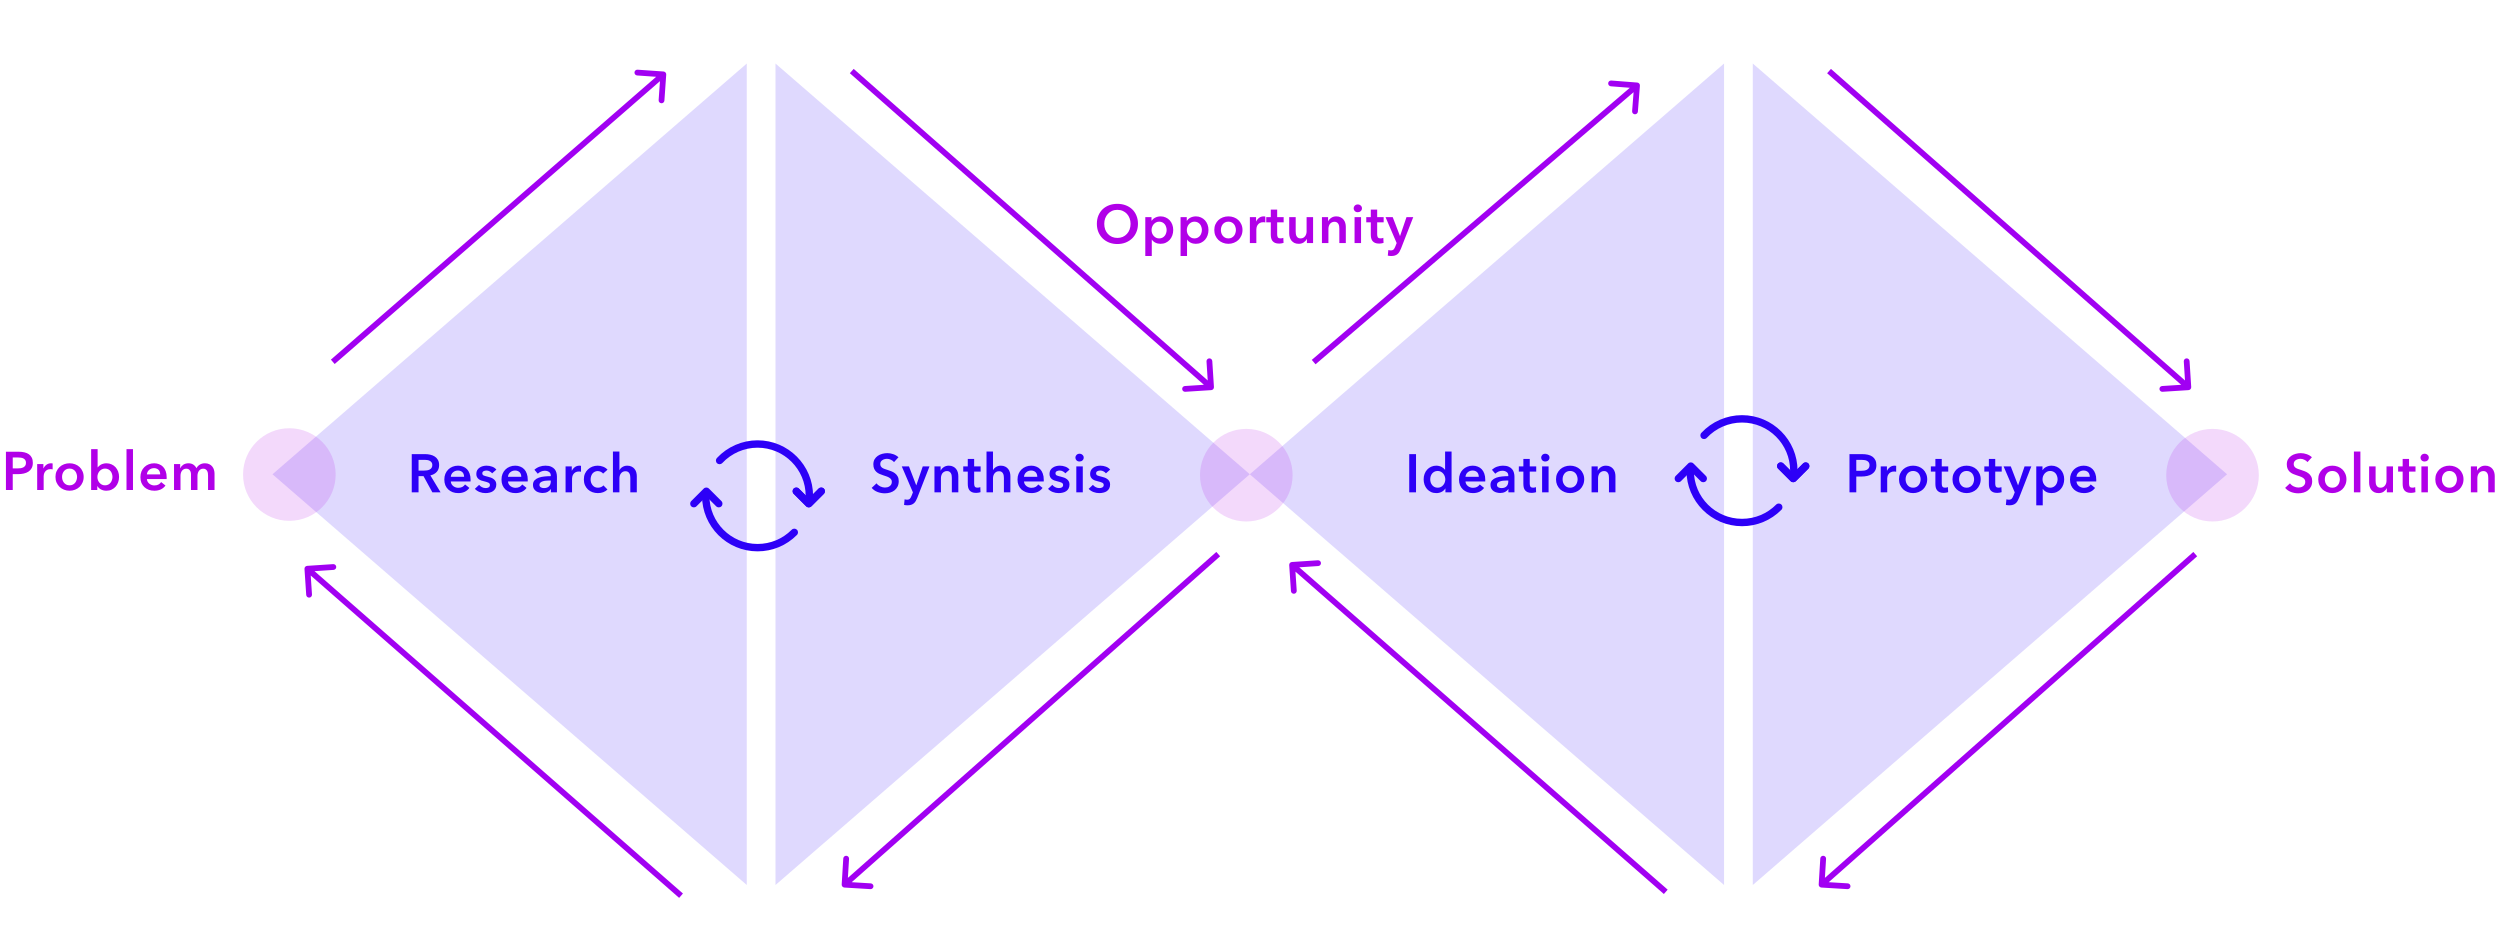 <svg width="648" height="246" viewBox="0 0 648 246" fill="none" xmlns="http://www.w3.org/2000/svg">
<path d="M70.632 122.93L193.562 16.47L193.562 229.391L70.632 122.93Z" fill="#2D00F7" fill-opacity="0.15"/>
<path d="M323.942 122.93L201.012 229.391L201.012 16.47L323.942 122.93Z" fill="#2D00F7" fill-opacity="0.15"/>
<path d="M323.942 122.93L446.872 16.47L446.872 229.391L323.942 122.93Z" fill="#2D00F7" fill-opacity="0.15"/>
<path d="M577.253 122.93L454.323 229.391V16.47L577.253 122.93Z" fill="#2D00F7" fill-opacity="0.15"/>
<circle cx="323.042" cy="123.167" r="12" fill="#B100E8" fill-opacity="0.15"/>
<circle cx="75" cy="123" r="12" fill="#B100E8" fill-opacity="0.15"/>
<circle cx="573.489" cy="123.167" r="12" fill="#B100E8" fill-opacity="0.15"/>
<path d="M172.684 19.334C172.713 18.921 172.402 18.563 171.988 18.534L165.255 18.064C164.841 18.035 164.483 18.347 164.454 18.76C164.425 19.173 164.737 19.532 165.15 19.561L171.136 19.978L170.718 25.963C170.689 26.377 171.001 26.735 171.414 26.764C171.827 26.793 172.186 26.481 172.214 26.068L172.684 19.334ZM86.75 94.351L172.428 19.848L171.444 18.716L85.765 93.219L86.75 94.351Z" fill="#A100F2"/>
<path d="M313.952 101.122C314.365 101.095 314.679 100.739 314.653 100.325L314.223 93.589C314.196 93.176 313.84 92.862 313.426 92.888C313.013 92.915 312.699 93.271 312.726 93.684L313.108 99.672L307.12 100.055C306.707 100.081 306.393 100.437 306.419 100.851C306.446 101.264 306.802 101.578 307.216 101.552L313.952 101.122ZM220.28 18.983L313.409 100.936L314.4 99.81L221.271 17.857L220.28 18.983Z" fill="#A100F2"/>
<path d="M425.063 22.203C425.095 21.79 424.787 21.429 424.374 21.397L417.644 20.873C417.231 20.841 416.87 21.15 416.838 21.563C416.806 21.976 417.115 22.337 417.528 22.369L423.51 22.834L423.044 28.816C423.012 29.229 423.32 29.59 423.733 29.622C424.146 29.654 424.507 29.346 424.539 28.933L425.063 22.203ZM340.987 94.424L424.803 22.715L423.828 21.575L340.012 93.284L340.987 94.424Z" fill="#A100F2"/>
<path d="M567.263 101.122C567.676 101.095 567.99 100.739 567.963 100.325L567.533 93.589C567.507 93.176 567.15 92.862 566.737 92.888C566.324 92.915 566.01 93.271 566.036 93.684L566.419 99.672L560.431 100.055C560.017 100.081 559.704 100.437 559.73 100.851C559.756 101.264 560.113 101.578 560.526 101.552L567.263 101.122ZM473.59 18.983L566.719 100.936L567.71 99.81L474.581 17.857L473.59 18.983Z" fill="#A100F2"/>
<path d="M218.164 229.257C218.139 229.671 218.454 230.026 218.867 230.052L225.604 230.464C226.018 230.489 226.374 230.175 226.399 229.761C226.424 229.348 226.11 228.992 225.696 228.967L219.707 228.6L220.074 222.611C220.099 222.198 219.785 221.842 219.371 221.817C218.958 221.792 218.602 222.106 218.577 222.52L218.164 229.257ZM315.27 143.063L218.416 228.741L219.41 229.865L316.264 144.186L315.27 143.063Z" fill="#A100F2"/>
<path d="M79.62 146.67C79.207 146.697 78.894 147.055 78.922 147.468L79.371 154.203C79.398 154.617 79.755 154.929 80.169 154.902C80.582 154.874 80.895 154.517 80.867 154.103L80.468 148.117L86.455 147.718C86.868 147.69 87.181 147.333 87.153 146.919C87.126 146.506 86.768 146.193 86.355 146.221L79.62 146.67ZM177.018 231.601L80.164 146.854L79.176 147.983L176.03 232.73L177.018 231.601Z" fill="#A100F2"/>
<path d="M471.406 229.257C471.381 229.671 471.696 230.026 472.109 230.052L478.846 230.464C479.26 230.489 479.615 230.175 479.641 229.761C479.666 229.348 479.351 228.992 478.938 228.967L472.949 228.6L473.316 222.611C473.341 222.198 473.027 221.842 472.613 221.817C472.2 221.792 471.844 222.106 471.819 222.52L471.406 229.257ZM568.512 143.063L471.658 228.741L472.652 229.865L569.506 144.186L568.512 143.063Z" fill="#A100F2"/>
<path d="M334.862 145.67C334.448 145.697 334.136 146.055 334.163 146.468L334.612 153.203C334.64 153.617 334.997 153.929 335.411 153.902C335.824 153.874 336.137 153.517 336.109 153.103L335.71 147.117L341.697 146.718C342.11 146.69 342.423 146.333 342.395 145.919C342.367 145.506 342.01 145.193 341.597 145.221L334.862 145.67ZM432.26 230.601L335.406 145.854L334.418 146.983L431.272 231.73L432.26 230.601Z" fill="#A100F2"/>
<g clip-path="url(#clip0)">
<path d="M209.633 131.516C209.388 131.516 209.142 131.423 208.954 131.235L205.722 128.003C205.348 127.63 205.348 127.023 205.722 126.648C206.097 126.274 206.704 126.274 207.079 126.648L209.633 129.202L212.186 126.648C212.561 126.274 213.168 126.274 213.543 126.648C213.918 127.023 213.918 127.63 213.543 128.003L210.311 131.235C210.124 131.423 209.877 131.516 209.633 131.516Z" fill="#2D00F7"/>
<path d="M209.633 131.516C209.388 131.516 209.142 131.423 208.954 131.235L205.722 128.003C205.348 127.63 205.348 127.023 205.722 126.648C206.097 126.274 206.704 126.274 207.079 126.648L209.633 129.202L212.186 126.648C212.561 126.274 213.168 126.274 213.543 126.648C213.918 127.023 213.918 127.63 213.543 128.003L210.311 131.235C210.124 131.423 209.877 131.516 209.633 131.516Z" fill="#2D00F7"/>
<path d="M196.356 142.911C188.42 142.911 181.964 136.454 181.964 128.518C181.964 127.988 182.393 127.559 182.923 127.559C183.452 127.559 183.881 127.988 183.881 128.518C183.881 135.397 189.477 140.992 196.356 140.992C199.705 140.992 202.847 139.684 205.206 137.31C205.579 136.933 206.187 136.934 206.561 137.306C206.937 137.679 206.939 138.285 206.566 138.661C203.845 141.401 200.219 142.911 196.356 142.911Z" fill="#2D00F7"/>
<path d="M209.789 129.476C209.259 129.476 208.83 129.046 208.83 128.518C208.83 121.639 203.234 116.043 196.356 116.043C192.905 116.043 189.576 117.493 187.222 120.021C186.861 120.409 186.254 120.43 185.867 120.07C185.481 119.709 185.459 119.103 185.819 118.715C188.535 115.8 192.374 114.126 196.356 114.126C204.292 114.126 210.749 120.582 210.749 128.518C210.749 129.047 210.32 129.476 209.789 129.476Z" fill="#2D00F7"/>
<path d="M186.311 131.516C186.065 131.516 185.82 131.423 185.634 131.235L183.079 128.68L180.525 131.234C180.151 131.608 179.545 131.608 179.17 131.234C178.796 130.859 178.796 130.252 179.17 129.877L182.402 126.647C182.777 126.272 183.383 126.272 183.757 126.647L186.99 129.877C187.364 130.252 187.364 130.859 186.99 131.234C186.802 131.423 186.556 131.516 186.311 131.516Z" fill="#2D00F7"/>
</g>
<path d="M464.805 124.996C464.561 124.996 464.314 124.904 464.127 124.716L460.895 121.484C460.52 121.111 460.52 120.504 460.895 120.129C461.269 119.755 461.877 119.755 462.251 120.129L464.805 122.683L467.359 120.129C467.734 119.755 468.341 119.755 468.716 120.129C469.09 120.504 469.09 121.111 468.716 121.484L465.484 124.716C465.296 124.904 465.05 124.996 464.805 124.996Z" fill="#2D00F7"/>
<path d="M464.805 124.996C464.561 124.996 464.314 124.904 464.127 124.716L460.895 121.484C460.52 121.111 460.52 120.504 460.895 120.129C461.269 119.755 461.877 119.755 462.251 120.129L464.805 122.683L467.359 120.129C467.734 119.755 468.341 119.755 468.716 120.129C469.09 120.504 469.09 121.111 468.716 121.484L465.484 124.716C465.296 124.904 465.05 124.996 464.805 124.996Z" fill="#2D00F7"/>
<path d="M451.529 136.392C443.593 136.392 437.137 129.935 437.137 121.999C437.137 121.469 437.566 121.04 438.096 121.04C438.625 121.04 439.054 121.469 439.054 121.999C439.054 128.877 444.65 134.473 451.529 134.473C454.877 134.473 458.02 133.165 460.379 130.791C460.752 130.414 461.359 130.415 461.734 130.787C462.11 131.16 462.111 131.766 461.738 132.142C459.018 134.882 455.392 136.392 451.529 136.392Z" fill="#2D00F7"/>
<path d="M464.962 122.957C464.432 122.957 464.003 122.527 464.003 121.999C464.003 115.12 458.407 109.524 451.529 109.524C448.078 109.524 444.749 110.974 442.395 113.502C442.034 113.89 441.427 113.911 441.04 113.551C440.654 113.19 440.632 112.584 440.992 112.196C443.708 109.281 447.547 107.607 451.529 107.607C459.465 107.607 465.922 114.063 465.922 121.999C465.922 122.528 465.493 122.957 464.962 122.957Z" fill="#2D00F7"/>
<path d="M441.484 124.997C441.238 124.997 440.993 124.904 440.808 124.716L438.252 122.161L435.698 124.715C435.324 125.089 434.718 125.089 434.343 124.715C433.969 124.34 433.969 123.733 434.343 123.358L437.575 120.128C437.95 119.753 438.556 119.753 438.93 120.128L442.163 123.358C442.537 123.733 442.537 124.34 442.163 124.715C441.975 124.904 441.729 124.997 441.484 124.997Z" fill="#2D00F7"/>
<path d="M106.724 117.705H110.168C110.635 117.705 111.087 117.757 111.526 117.859C111.965 117.953 112.352 118.111 112.688 118.335C113.033 118.559 113.309 118.853 113.514 119.217C113.719 119.581 113.822 120.025 113.822 120.547C113.822 121.266 113.617 121.854 113.206 122.311C112.805 122.759 112.254 123.063 111.554 123.221L114.2 127.617H112.072L109.776 123.417H108.488V127.617H106.724V117.705ZM109.93 121.975C110.182 121.975 110.434 121.957 110.686 121.919C110.938 121.882 111.162 121.812 111.358 121.709C111.563 121.607 111.731 121.462 111.862 121.275C111.993 121.079 112.058 120.832 112.058 120.533C112.058 120.263 111.997 120.043 111.876 119.875C111.755 119.698 111.601 119.558 111.414 119.455C111.227 119.353 111.013 119.283 110.77 119.245C110.537 119.208 110.308 119.189 110.084 119.189H108.488V121.975H109.93ZM120.293 123.585C120.293 123.371 120.26 123.165 120.195 122.969C120.139 122.773 120.045 122.601 119.915 122.451C119.784 122.302 119.616 122.185 119.411 122.101C119.215 122.008 118.981 121.961 118.711 121.961C118.207 121.961 117.777 122.115 117.423 122.423C117.077 122.722 116.886 123.109 116.849 123.585H120.293ZM121.973 124.341C121.973 124.416 121.973 124.491 121.973 124.565C121.973 124.64 121.968 124.715 121.959 124.789H116.849C116.867 125.032 116.928 125.256 117.031 125.461C117.143 125.657 117.287 125.83 117.465 125.979C117.642 126.119 117.843 126.231 118.067 126.315C118.291 126.399 118.524 126.441 118.767 126.441C119.187 126.441 119.541 126.367 119.831 126.217C120.12 126.059 120.358 125.844 120.545 125.573L121.665 126.469C121.002 127.365 120.041 127.813 118.781 127.813C118.258 127.813 117.777 127.734 117.339 127.575C116.9 127.407 116.517 127.174 116.191 126.875C115.873 126.577 115.621 126.213 115.435 125.783C115.257 125.345 115.169 124.85 115.169 124.299C115.169 123.758 115.257 123.268 115.435 122.829C115.621 122.381 115.873 122.003 116.191 121.695C116.508 121.378 116.881 121.135 117.311 120.967C117.749 120.79 118.221 120.701 118.725 120.701C119.191 120.701 119.621 120.781 120.013 120.939C120.414 121.089 120.759 121.317 121.049 121.625C121.338 121.924 121.562 122.302 121.721 122.759C121.889 123.207 121.973 123.735 121.973 124.341ZM127.562 122.689C127.413 122.493 127.207 122.325 126.946 122.185C126.685 122.036 126.4 121.961 126.092 121.961C125.821 121.961 125.574 122.017 125.35 122.129C125.126 122.241 125.014 122.428 125.014 122.689C125.014 122.951 125.135 123.137 125.378 123.249C125.63 123.352 125.994 123.459 126.47 123.571C126.722 123.627 126.974 123.702 127.226 123.795C127.487 123.889 127.721 124.015 127.926 124.173C128.141 124.323 128.313 124.514 128.444 124.747C128.575 124.971 128.64 125.247 128.64 125.573C128.64 125.984 128.561 126.334 128.402 126.623C128.253 126.903 128.047 127.132 127.786 127.309C127.534 127.487 127.235 127.613 126.89 127.687C126.554 127.771 126.204 127.813 125.84 127.813C125.317 127.813 124.809 127.72 124.314 127.533C123.819 127.337 123.409 127.062 123.082 126.707L124.188 125.671C124.375 125.914 124.617 126.115 124.916 126.273C125.215 126.432 125.546 126.511 125.91 126.511C126.031 126.511 126.153 126.497 126.274 126.469C126.405 126.441 126.521 126.399 126.624 126.343C126.736 126.278 126.825 126.194 126.89 126.091C126.955 125.989 126.988 125.863 126.988 125.713C126.988 125.433 126.857 125.233 126.596 125.111C126.344 124.99 125.961 124.869 125.448 124.747C125.196 124.691 124.949 124.621 124.706 124.537C124.473 124.444 124.263 124.327 124.076 124.187C123.889 124.038 123.74 123.856 123.628 123.641C123.516 123.427 123.46 123.161 123.46 122.843C123.46 122.47 123.535 122.148 123.684 121.877C123.843 121.607 124.048 121.387 124.3 121.219C124.552 121.042 124.837 120.911 125.154 120.827C125.471 120.743 125.798 120.701 126.134 120.701C126.619 120.701 127.091 120.785 127.548 120.953C128.015 121.121 128.383 121.378 128.654 121.723L127.562 122.689ZM135.113 123.585C135.113 123.371 135.08 123.165 135.015 122.969C134.959 122.773 134.865 122.601 134.735 122.451C134.604 122.302 134.436 122.185 134.231 122.101C134.035 122.008 133.801 121.961 133.531 121.961C133.027 121.961 132.597 122.115 132.243 122.423C131.897 122.722 131.706 123.109 131.669 123.585H135.113ZM136.793 124.341C136.793 124.416 136.793 124.491 136.793 124.565C136.793 124.64 136.788 124.715 136.779 124.789H131.669C131.687 125.032 131.748 125.256 131.851 125.461C131.963 125.657 132.107 125.83 132.285 125.979C132.462 126.119 132.663 126.231 132.887 126.315C133.111 126.399 133.344 126.441 133.587 126.441C134.007 126.441 134.361 126.367 134.651 126.217C134.94 126.059 135.178 125.844 135.365 125.573L136.485 126.469C135.822 127.365 134.861 127.813 133.601 127.813C133.078 127.813 132.597 127.734 132.159 127.575C131.72 127.407 131.337 127.174 131.011 126.875C130.693 126.577 130.441 126.213 130.255 125.783C130.077 125.345 129.989 124.85 129.989 124.299C129.989 123.758 130.077 123.268 130.255 122.829C130.441 122.381 130.693 122.003 131.011 121.695C131.328 121.378 131.701 121.135 132.131 120.967C132.569 120.79 133.041 120.701 133.545 120.701C134.011 120.701 134.441 120.781 134.833 120.939C135.234 121.089 135.579 121.317 135.869 121.625C136.158 121.924 136.382 122.302 136.541 122.759C136.709 123.207 136.793 123.735 136.793 124.341ZM142.79 126.763H142.748C142.58 127.062 142.309 127.309 141.936 127.505C141.562 127.692 141.138 127.785 140.662 127.785C140.391 127.785 140.106 127.748 139.808 127.673C139.518 127.608 139.248 127.496 138.996 127.337C138.753 127.169 138.548 126.955 138.38 126.693C138.221 126.423 138.142 126.091 138.142 125.699C138.142 125.195 138.282 124.794 138.562 124.495C138.851 124.197 139.22 123.968 139.668 123.809C140.116 123.651 140.61 123.548 141.152 123.501C141.702 123.445 142.239 123.417 142.762 123.417V123.249C142.762 122.829 142.608 122.521 142.3 122.325C142.001 122.12 141.642 122.017 141.222 122.017C140.867 122.017 140.526 122.092 140.2 122.241C139.873 122.391 139.602 122.573 139.388 122.787L138.52 121.765C138.902 121.411 139.341 121.145 139.836 120.967C140.34 120.79 140.848 120.701 141.362 120.701C141.959 120.701 142.449 120.785 142.832 120.953C143.224 121.121 143.532 121.341 143.756 121.611C143.98 121.882 144.134 122.185 144.218 122.521C144.311 122.857 144.358 123.193 144.358 123.529V127.617H142.79V126.763ZM142.762 124.551H142.384C142.113 124.551 141.828 124.565 141.53 124.593C141.231 124.612 140.956 124.663 140.704 124.747C140.452 124.822 140.242 124.934 140.074 125.083C139.906 125.223 139.822 125.419 139.822 125.671C139.822 125.83 139.854 125.965 139.92 126.077C139.994 126.18 140.088 126.264 140.2 126.329C140.312 126.395 140.438 126.441 140.578 126.469C140.718 126.497 140.858 126.511 140.998 126.511C141.576 126.511 142.015 126.357 142.314 126.049C142.612 125.741 142.762 125.321 142.762 124.789V124.551ZM146.595 120.897H148.205V122.017H148.233C148.42 121.625 148.681 121.308 149.017 121.065C149.353 120.823 149.745 120.701 150.193 120.701C150.258 120.701 150.328 120.706 150.403 120.715C150.478 120.715 150.543 120.725 150.599 120.743V122.283C150.487 122.255 150.389 122.237 150.305 122.227C150.23 122.218 150.156 122.213 150.081 122.213C149.698 122.213 149.39 122.283 149.157 122.423C148.924 122.563 148.742 122.731 148.611 122.927C148.48 123.123 148.392 123.324 148.345 123.529C148.298 123.735 148.275 123.898 148.275 124.019V127.617H146.595V120.897ZM156.32 122.759C156.19 122.573 155.994 122.419 155.732 122.297C155.471 122.167 155.205 122.101 154.934 122.101C154.626 122.101 154.356 122.167 154.122 122.297C153.889 122.419 153.693 122.582 153.534 122.787C153.385 122.993 153.273 123.226 153.198 123.487C153.124 123.739 153.086 123.996 153.086 124.257C153.086 124.519 153.124 124.78 153.198 125.041C153.282 125.293 153.404 125.522 153.562 125.727C153.721 125.933 153.917 126.101 154.15 126.231C154.393 126.353 154.673 126.413 154.99 126.413C155.252 126.413 155.513 126.362 155.774 126.259C156.036 126.157 156.246 126.007 156.404 125.811L157.454 126.875C157.174 127.174 156.815 127.407 156.376 127.575C155.947 127.734 155.48 127.813 154.976 127.813C154.482 127.813 154.01 127.734 153.562 127.575C153.124 127.417 152.736 127.183 152.4 126.875C152.074 126.567 151.812 126.194 151.616 125.755C151.43 125.317 151.336 124.817 151.336 124.257C151.336 123.716 151.43 123.226 151.616 122.787C151.812 122.349 152.074 121.975 152.4 121.667C152.727 121.359 153.105 121.121 153.534 120.953C153.973 120.785 154.44 120.701 154.934 120.701C155.429 120.701 155.905 120.795 156.362 120.981C156.829 121.168 157.198 121.425 157.468 121.751L156.32 122.759ZM162.582 120.701C163.021 120.701 163.394 120.781 163.702 120.939C164.02 121.089 164.276 121.289 164.472 121.541C164.678 121.793 164.827 122.083 164.92 122.409C165.014 122.736 165.06 123.072 165.06 123.417V127.617H163.38V123.921C163.38 123.725 163.366 123.525 163.338 123.319C163.31 123.105 163.25 122.913 163.156 122.745C163.072 122.568 162.946 122.423 162.778 122.311C162.62 122.199 162.405 122.143 162.134 122.143C161.864 122.143 161.63 122.195 161.434 122.297C161.238 122.4 161.075 122.54 160.944 122.717C160.814 122.885 160.716 123.077 160.65 123.291C160.585 123.506 160.552 123.725 160.552 123.949V127.617H158.872V117.033H160.552V121.835H160.58C160.646 121.695 160.739 121.56 160.86 121.429C160.991 121.289 161.14 121.168 161.308 121.065C161.476 120.953 161.668 120.865 161.882 120.799C162.097 120.734 162.33 120.701 162.582 120.701Z" fill="#2D00F7"/>
<path d="M231.735 119.777C231.548 119.535 231.282 119.334 230.937 119.175C230.601 119.007 230.26 118.923 229.915 118.923C229.71 118.923 229.504 118.951 229.299 119.007C229.094 119.054 228.907 119.133 228.739 119.245C228.571 119.348 228.431 119.488 228.319 119.665C228.216 119.833 228.165 120.039 228.165 120.281C228.165 120.505 228.212 120.697 228.305 120.855C228.398 121.014 228.524 121.149 228.683 121.261C228.851 121.373 229.052 121.471 229.285 121.555C229.518 121.639 229.775 121.723 230.055 121.807C230.372 121.91 230.699 122.027 231.035 122.157C231.38 122.288 231.693 122.461 231.973 122.675C232.262 122.89 232.496 123.161 232.673 123.487C232.86 123.814 232.953 124.22 232.953 124.705C232.953 125.237 232.855 125.704 232.659 126.105C232.463 126.497 232.202 126.824 231.875 127.085C231.548 127.347 231.166 127.543 230.727 127.673C230.288 127.804 229.826 127.869 229.341 127.869C228.697 127.869 228.067 127.753 227.451 127.519C226.835 127.277 226.331 126.922 225.939 126.455L227.199 125.279C227.442 125.615 227.764 125.881 228.165 126.077C228.576 126.273 228.977 126.371 229.369 126.371C229.574 126.371 229.784 126.348 229.999 126.301C230.214 126.245 230.405 126.157 230.573 126.035C230.75 125.914 230.89 125.765 230.993 125.587C231.105 125.401 231.161 125.172 231.161 124.901C231.161 124.64 231.1 124.425 230.979 124.257C230.858 124.08 230.694 123.931 230.489 123.809C230.284 123.679 230.041 123.567 229.761 123.473C229.481 123.38 229.187 123.282 228.879 123.179C228.58 123.086 228.282 122.974 227.983 122.843C227.684 122.713 227.414 122.54 227.171 122.325C226.938 122.111 226.746 121.849 226.597 121.541C226.448 121.224 226.373 120.832 226.373 120.365C226.373 119.861 226.476 119.427 226.681 119.063C226.896 118.699 227.171 118.401 227.507 118.167C227.852 117.925 228.24 117.747 228.669 117.635C229.108 117.514 229.551 117.453 229.999 117.453C230.503 117.453 231.012 117.542 231.525 117.719C232.048 117.897 232.5 118.163 232.883 118.517L231.735 119.777ZM233.744 120.897H235.606L237.482 125.783H237.51L239.176 120.897H240.926L237.748 129.059C237.627 129.367 237.496 129.638 237.356 129.871C237.216 130.114 237.048 130.315 236.852 130.473C236.656 130.641 236.423 130.767 236.152 130.851C235.891 130.935 235.573 130.977 235.2 130.977C235.06 130.977 234.915 130.968 234.766 130.949C234.626 130.94 234.481 130.917 234.332 130.879L234.472 129.423C234.584 129.461 234.691 129.484 234.794 129.493C234.906 129.512 235.009 129.521 235.102 129.521C235.279 129.521 235.429 129.498 235.55 129.451C235.671 129.414 235.774 129.349 235.858 129.255C235.942 129.171 236.017 129.064 236.082 128.933C236.147 128.803 236.217 128.649 236.292 128.471L236.628 127.617L233.744 120.897ZM242.21 120.897H243.806V121.975H243.834C243.983 121.639 244.24 121.345 244.604 121.093C244.977 120.832 245.416 120.701 245.92 120.701C246.358 120.701 246.732 120.781 247.04 120.939C247.357 121.089 247.614 121.289 247.81 121.541C248.015 121.793 248.164 122.083 248.258 122.409C248.351 122.736 248.398 123.072 248.398 123.417V127.617H246.718V123.893C246.718 123.697 246.704 123.492 246.676 123.277C246.648 123.063 246.587 122.871 246.494 122.703C246.4 122.526 246.27 122.381 246.102 122.269C245.943 122.157 245.728 122.101 245.458 122.101C245.187 122.101 244.954 122.157 244.758 122.269C244.562 122.372 244.398 122.507 244.268 122.675C244.146 122.843 244.053 123.039 243.988 123.263C243.922 123.478 243.89 123.697 243.89 123.921V127.617H242.21V120.897ZM249.672 122.241V120.897H250.848V118.951H252.5V120.897H254.18V122.241H252.5V125.363C252.5 125.662 252.551 125.909 252.654 126.105C252.766 126.301 253.009 126.399 253.382 126.399C253.494 126.399 253.615 126.39 253.746 126.371C253.877 126.343 253.993 126.306 254.096 126.259L254.152 127.575C254.003 127.631 253.825 127.673 253.62 127.701C253.415 127.739 253.219 127.757 253.032 127.757C252.584 127.757 252.22 127.697 251.94 127.575C251.66 127.445 251.436 127.272 251.268 127.057C251.109 126.833 250.997 126.581 250.932 126.301C250.876 126.012 250.848 125.704 250.848 125.377V122.241H249.672ZM259.414 120.701C259.852 120.701 260.226 120.781 260.534 120.939C260.851 121.089 261.108 121.289 261.304 121.541C261.509 121.793 261.658 122.083 261.752 122.409C261.845 122.736 261.892 123.072 261.892 123.417V127.617H260.212V123.921C260.212 123.725 260.198 123.525 260.17 123.319C260.142 123.105 260.081 122.913 259.988 122.745C259.904 122.568 259.778 122.423 259.61 122.311C259.451 122.199 259.236 122.143 258.966 122.143C258.695 122.143 258.462 122.195 258.266 122.297C258.07 122.4 257.906 122.54 257.776 122.717C257.645 122.885 257.547 123.077 257.482 123.291C257.416 123.506 257.384 123.725 257.384 123.949V127.617H255.704V117.033H257.384V121.835H257.412C257.477 121.695 257.57 121.56 257.692 121.429C257.822 121.289 257.972 121.168 258.14 121.065C258.308 120.953 258.499 120.865 258.714 120.799C258.928 120.734 259.162 120.701 259.414 120.701ZM268.864 123.585C268.864 123.371 268.831 123.165 268.766 122.969C268.71 122.773 268.616 122.601 268.486 122.451C268.355 122.302 268.187 122.185 267.982 122.101C267.786 122.008 267.552 121.961 267.282 121.961C266.778 121.961 266.348 122.115 265.994 122.423C265.648 122.722 265.457 123.109 265.42 123.585H268.864ZM270.544 124.341C270.544 124.416 270.544 124.491 270.544 124.565C270.544 124.64 270.539 124.715 270.53 124.789H265.42C265.438 125.032 265.499 125.256 265.602 125.461C265.714 125.657 265.858 125.83 266.036 125.979C266.213 126.119 266.414 126.231 266.638 126.315C266.862 126.399 267.095 126.441 267.338 126.441C267.758 126.441 268.112 126.367 268.402 126.217C268.691 126.059 268.929 125.844 269.116 125.573L270.236 126.469C269.573 127.365 268.612 127.813 267.352 127.813C266.829 127.813 266.348 127.734 265.91 127.575C265.471 127.407 265.088 127.174 264.762 126.875C264.444 126.577 264.192 126.213 264.006 125.783C263.828 125.345 263.74 124.85 263.74 124.299C263.74 123.758 263.828 123.268 264.006 122.829C264.192 122.381 264.444 122.003 264.762 121.695C265.079 121.378 265.452 121.135 265.882 120.967C266.32 120.79 266.792 120.701 267.296 120.701C267.762 120.701 268.192 120.781 268.584 120.939C268.985 121.089 269.33 121.317 269.62 121.625C269.909 121.924 270.133 122.302 270.292 122.759C270.46 123.207 270.544 123.735 270.544 124.341ZM276.133 122.689C275.983 122.493 275.778 122.325 275.517 122.185C275.255 122.036 274.971 121.961 274.663 121.961C274.392 121.961 274.145 122.017 273.921 122.129C273.697 122.241 273.585 122.428 273.585 122.689C273.585 122.951 273.706 123.137 273.949 123.249C274.201 123.352 274.565 123.459 275.041 123.571C275.293 123.627 275.545 123.702 275.797 123.795C276.058 123.889 276.291 124.015 276.497 124.173C276.711 124.323 276.884 124.514 277.015 124.747C277.145 124.971 277.211 125.247 277.211 125.573C277.211 125.984 277.131 126.334 276.973 126.623C276.823 126.903 276.618 127.132 276.357 127.309C276.105 127.487 275.806 127.613 275.461 127.687C275.125 127.771 274.775 127.813 274.411 127.813C273.888 127.813 273.379 127.72 272.885 127.533C272.39 127.337 271.979 127.062 271.653 126.707L272.759 125.671C272.945 125.914 273.188 126.115 273.487 126.273C273.785 126.432 274.117 126.511 274.481 126.511C274.602 126.511 274.723 126.497 274.845 126.469C274.975 126.441 275.092 126.399 275.195 126.343C275.307 126.278 275.395 126.194 275.461 126.091C275.526 125.989 275.559 125.863 275.559 125.713C275.559 125.433 275.428 125.233 275.167 125.111C274.915 124.99 274.532 124.869 274.019 124.747C273.767 124.691 273.519 124.621 273.277 124.537C273.043 124.444 272.833 124.327 272.647 124.187C272.46 124.038 272.311 123.856 272.199 123.641C272.087 123.427 272.031 123.161 272.031 122.843C272.031 122.47 272.105 122.148 272.255 121.877C272.413 121.607 272.619 121.387 272.871 121.219C273.123 121.042 273.407 120.911 273.725 120.827C274.042 120.743 274.369 120.701 274.705 120.701C275.19 120.701 275.661 120.785 276.119 120.953C276.585 121.121 276.954 121.378 277.225 121.723L276.133 122.689ZM278.979 120.897H280.659V127.617H278.979V120.897ZM278.741 118.615C278.741 118.345 278.839 118.111 279.035 117.915C279.241 117.71 279.497 117.607 279.805 117.607C280.113 117.607 280.37 117.705 280.575 117.901C280.79 118.088 280.897 118.326 280.897 118.615C280.897 118.905 280.79 119.147 280.575 119.343C280.37 119.53 280.113 119.623 279.805 119.623C279.497 119.623 279.241 119.525 279.035 119.329C278.839 119.124 278.741 118.886 278.741 118.615ZM286.659 122.689C286.51 122.493 286.305 122.325 286.043 122.185C285.782 122.036 285.497 121.961 285.189 121.961C284.919 121.961 284.671 122.017 284.447 122.129C284.223 122.241 284.111 122.428 284.111 122.689C284.111 122.951 284.233 123.137 284.475 123.249C284.727 123.352 285.091 123.459 285.567 123.571C285.819 123.627 286.071 123.702 286.323 123.795C286.585 123.889 286.818 124.015 287.023 124.173C287.238 124.323 287.411 124.514 287.541 124.747C287.672 124.971 287.737 125.247 287.737 125.573C287.737 125.984 287.658 126.334 287.499 126.623C287.35 126.903 287.145 127.132 286.883 127.309C286.631 127.487 286.333 127.613 285.987 127.687C285.651 127.771 285.301 127.813 284.937 127.813C284.415 127.813 283.906 127.72 283.411 127.533C282.917 127.337 282.506 127.062 282.179 126.707L283.285 125.671C283.472 125.914 283.715 126.115 284.013 126.273C284.312 126.432 284.643 126.511 285.007 126.511C285.129 126.511 285.25 126.497 285.371 126.469C285.502 126.441 285.619 126.399 285.721 126.343C285.833 126.278 285.922 126.194 285.987 126.091C286.053 125.989 286.085 125.863 286.085 125.713C286.085 125.433 285.955 125.233 285.693 125.111C285.441 124.99 285.059 124.869 284.545 124.747C284.293 124.691 284.046 124.621 283.803 124.537C283.57 124.444 283.36 124.327 283.173 124.187C282.987 124.038 282.837 123.856 282.725 123.641C282.613 123.427 282.557 123.161 282.557 122.843C282.557 122.47 282.632 122.148 282.781 121.877C282.94 121.607 283.145 121.387 283.397 121.219C283.649 121.042 283.934 120.911 284.251 120.827C284.569 120.743 284.895 120.701 285.231 120.701C285.717 120.701 286.188 120.785 286.645 120.953C287.112 121.121 287.481 121.378 287.751 121.723L286.659 122.689Z" fill="#2D00F7"/>
<path d="M284.308 58.016C284.308 57.223 284.438 56.509 284.7 55.874C284.97 55.23 285.339 54.684 285.806 54.236C286.282 53.788 286.842 53.443 287.486 53.2C288.139 52.957 288.848 52.836 289.614 52.836C290.388 52.836 291.102 52.957 291.756 53.2C292.409 53.443 292.974 53.788 293.45 54.236C293.926 54.684 294.294 55.23 294.556 55.874C294.826 56.509 294.962 57.223 294.962 58.016C294.962 58.791 294.826 59.5 294.556 60.144C294.294 60.779 293.926 61.329 293.45 61.796C292.974 62.253 292.409 62.613 291.756 62.874C291.102 63.126 290.388 63.252 289.614 63.252C288.848 63.252 288.139 63.126 287.486 62.874C286.842 62.613 286.282 62.253 285.806 61.796C285.339 61.329 284.97 60.779 284.7 60.144C284.438 59.5 284.308 58.791 284.308 58.016ZM286.226 58.016C286.226 58.548 286.305 59.038 286.464 59.486C286.632 59.925 286.865 60.307 287.164 60.634C287.472 60.961 287.831 61.217 288.242 61.404C288.662 61.581 289.124 61.67 289.628 61.67C290.132 61.67 290.594 61.581 291.014 61.404C291.434 61.217 291.793 60.961 292.092 60.634C292.4 60.307 292.633 59.925 292.792 59.486C292.96 59.038 293.044 58.548 293.044 58.016C293.044 57.503 292.96 57.027 292.792 56.588C292.633 56.149 292.404 55.767 292.106 55.44C291.807 55.113 291.448 54.857 291.028 54.67C290.608 54.483 290.141 54.39 289.628 54.39C289.114 54.39 288.648 54.483 288.228 54.67C287.817 54.857 287.462 55.113 287.164 55.44C286.865 55.767 286.632 56.149 286.464 56.588C286.305 57.027 286.226 57.503 286.226 58.016ZM298.471 56.28V57.218H298.513C298.597 57.087 298.704 56.957 298.835 56.826C298.975 56.686 299.143 56.565 299.339 56.462C299.535 56.35 299.754 56.261 299.997 56.196C300.249 56.121 300.529 56.084 300.837 56.084C301.313 56.084 301.751 56.177 302.153 56.364C302.554 56.541 302.899 56.789 303.189 57.106C303.478 57.423 303.702 57.797 303.861 58.226C304.019 58.655 304.099 59.117 304.099 59.612C304.099 60.107 304.019 60.573 303.861 61.012C303.711 61.441 303.492 61.819 303.203 62.146C302.923 62.463 302.577 62.72 302.167 62.916C301.765 63.103 301.308 63.196 300.795 63.196C300.319 63.196 299.88 63.098 299.479 62.902C299.087 62.706 298.783 62.44 298.569 62.104H298.541V66.36H296.861V56.28H298.471ZM302.391 59.612C302.391 59.351 302.349 59.094 302.265 58.842C302.19 58.581 302.073 58.347 301.915 58.142C301.756 57.937 301.555 57.773 301.313 57.652C301.07 57.521 300.785 57.456 300.459 57.456C300.151 57.456 299.875 57.521 299.633 57.652C299.39 57.783 299.18 57.951 299.003 58.156C298.835 58.361 298.704 58.595 298.611 58.856C298.527 59.117 298.485 59.379 298.485 59.64C298.485 59.901 298.527 60.163 298.611 60.424C298.704 60.676 298.835 60.905 299.003 61.11C299.18 61.315 299.39 61.483 299.633 61.614C299.875 61.735 300.151 61.796 300.459 61.796C300.785 61.796 301.07 61.731 301.313 61.6C301.555 61.469 301.756 61.301 301.915 61.096C302.073 60.891 302.19 60.657 302.265 60.396C302.349 60.135 302.391 59.873 302.391 59.612ZM307.61 56.28V57.218H307.652C307.736 57.087 307.843 56.957 307.974 56.826C308.114 56.686 308.282 56.565 308.478 56.462C308.674 56.35 308.893 56.261 309.136 56.196C309.388 56.121 309.668 56.084 309.976 56.084C310.452 56.084 310.891 56.177 311.292 56.364C311.693 56.541 312.039 56.789 312.328 57.106C312.617 57.423 312.841 57.797 313 58.226C313.159 58.655 313.238 59.117 313.238 59.612C313.238 60.107 313.159 60.573 313 61.012C312.851 61.441 312.631 61.819 312.342 62.146C312.062 62.463 311.717 62.72 311.306 62.916C310.905 63.103 310.447 63.196 309.934 63.196C309.458 63.196 309.019 63.098 308.618 62.902C308.226 62.706 307.923 62.44 307.708 62.104H307.68V66.36H306V56.28H307.61ZM311.53 59.612C311.53 59.351 311.488 59.094 311.404 58.842C311.329 58.581 311.213 58.347 311.054 58.142C310.895 57.937 310.695 57.773 310.452 57.652C310.209 57.521 309.925 57.456 309.598 57.456C309.29 57.456 309.015 57.521 308.772 57.652C308.529 57.783 308.319 57.951 308.142 58.156C307.974 58.361 307.843 58.595 307.75 58.856C307.666 59.117 307.624 59.379 307.624 59.64C307.624 59.901 307.666 60.163 307.75 60.424C307.843 60.676 307.974 60.905 308.142 61.11C308.319 61.315 308.529 61.483 308.772 61.614C309.015 61.735 309.29 61.796 309.598 61.796C309.925 61.796 310.209 61.731 310.452 61.6C310.695 61.469 310.895 61.301 311.054 61.096C311.213 60.891 311.329 60.657 311.404 60.396C311.488 60.135 311.53 59.873 311.53 59.612ZM314.747 59.612C314.747 59.08 314.841 58.599 315.027 58.17C315.223 57.731 315.485 57.358 315.811 57.05C316.138 56.742 316.525 56.504 316.973 56.336C317.421 56.168 317.897 56.084 318.401 56.084C318.905 56.084 319.381 56.168 319.829 56.336C320.277 56.504 320.665 56.742 320.991 57.05C321.318 57.358 321.575 57.731 321.761 58.17C321.957 58.599 322.055 59.08 322.055 59.612C322.055 60.144 321.957 60.629 321.761 61.068C321.575 61.507 321.318 61.885 320.991 62.202C320.665 62.51 320.277 62.753 319.829 62.93C319.381 63.107 318.905 63.196 318.401 63.196C317.897 63.196 317.421 63.107 316.973 62.93C316.525 62.753 316.138 62.51 315.811 62.202C315.485 61.885 315.223 61.507 315.027 61.068C314.841 60.629 314.747 60.144 314.747 59.612ZM316.455 59.612C316.455 59.873 316.493 60.135 316.567 60.396C316.651 60.657 316.773 60.891 316.931 61.096C317.09 61.301 317.291 61.469 317.533 61.6C317.776 61.731 318.065 61.796 318.401 61.796C318.737 61.796 319.027 61.731 319.269 61.6C319.512 61.469 319.713 61.301 319.871 61.096C320.03 60.891 320.147 60.657 320.221 60.396C320.305 60.135 320.347 59.873 320.347 59.612C320.347 59.351 320.305 59.094 320.221 58.842C320.147 58.581 320.03 58.347 319.871 58.142C319.713 57.937 319.512 57.773 319.269 57.652C319.027 57.521 318.737 57.456 318.401 57.456C318.065 57.456 317.776 57.521 317.533 57.652C317.291 57.773 317.09 57.937 316.931 58.142C316.773 58.347 316.651 58.581 316.567 58.842C316.493 59.094 316.455 59.351 316.455 59.612ZM323.964 56.28H325.574V57.4H325.602C325.789 57.008 326.05 56.691 326.386 56.448C326.722 56.205 327.114 56.084 327.562 56.084C327.628 56.084 327.698 56.089 327.772 56.098C327.847 56.098 327.912 56.107 327.968 56.126V57.666C327.856 57.638 327.758 57.619 327.674 57.61C327.6 57.601 327.525 57.596 327.45 57.596C327.068 57.596 326.76 57.666 326.526 57.806C326.293 57.946 326.111 58.114 325.98 58.31C325.85 58.506 325.761 58.707 325.714 58.912C325.668 59.117 325.644 59.281 325.644 59.402V63H323.964V56.28ZM328.214 57.624V56.28H329.39V54.334H331.042V56.28H332.722V57.624H331.042V60.746C331.042 61.045 331.093 61.292 331.196 61.488C331.308 61.684 331.551 61.782 331.924 61.782C332.036 61.782 332.157 61.773 332.288 61.754C332.419 61.726 332.535 61.689 332.638 61.642L332.694 62.958C332.545 63.014 332.367 63.056 332.162 63.084C331.957 63.121 331.761 63.14 331.574 63.14C331.126 63.14 330.762 63.079 330.482 62.958C330.202 62.827 329.978 62.655 329.81 62.44C329.651 62.216 329.539 61.964 329.474 61.684C329.418 61.395 329.39 61.087 329.39 60.76V57.624H328.214ZM340.35 63H338.754V61.922H338.726C338.576 62.258 338.315 62.557 337.942 62.818C337.578 63.07 337.144 63.196 336.64 63.196C336.201 63.196 335.823 63.121 335.506 62.972C335.198 62.813 334.941 62.608 334.736 62.356C334.54 62.104 334.395 61.815 334.302 61.488C334.208 61.161 334.162 60.825 334.162 60.48V56.28H335.842V60.004C335.842 60.2 335.856 60.405 335.884 60.62C335.912 60.835 335.972 61.031 336.066 61.208C336.159 61.376 336.285 61.516 336.444 61.628C336.612 61.74 336.831 61.796 337.102 61.796C337.363 61.796 337.592 61.745 337.788 61.642C337.993 61.53 338.156 61.39 338.278 61.222C338.408 61.054 338.506 60.863 338.572 60.648C338.637 60.424 338.67 60.2 338.67 59.976V56.28H340.35V63ZM342.646 56.28H344.242V57.358H344.27C344.419 57.022 344.676 56.728 345.04 56.476C345.413 56.215 345.852 56.084 346.356 56.084C346.795 56.084 347.168 56.163 347.476 56.322C347.793 56.471 348.05 56.672 348.246 56.924C348.451 57.176 348.601 57.465 348.694 57.792C348.787 58.119 348.834 58.455 348.834 58.8V63H347.154V59.276C347.154 59.08 347.14 58.875 347.112 58.66C347.084 58.445 347.023 58.254 346.93 58.086C346.837 57.909 346.706 57.764 346.538 57.652C346.379 57.54 346.165 57.484 345.894 57.484C345.623 57.484 345.39 57.54 345.194 57.652C344.998 57.755 344.835 57.89 344.704 58.058C344.583 58.226 344.489 58.422 344.424 58.646C344.359 58.861 344.326 59.08 344.326 59.304V63H342.646V56.28ZM351.103 56.28H352.783V63H351.103V56.28ZM350.865 53.998C350.865 53.727 350.963 53.494 351.159 53.298C351.364 53.093 351.621 52.99 351.929 52.99C352.237 52.99 352.493 53.088 352.699 53.284C352.913 53.471 353.021 53.709 353.021 53.998C353.021 54.287 352.913 54.53 352.699 54.726C352.493 54.913 352.237 55.006 351.929 55.006C351.621 55.006 351.364 54.908 351.159 54.712C350.963 54.507 350.865 54.269 350.865 53.998ZM354.135 57.624V56.28H355.311V54.334H356.963V56.28H358.643V57.624H356.963V60.746C356.963 61.045 357.014 61.292 357.117 61.488C357.229 61.684 357.471 61.782 357.845 61.782C357.957 61.782 358.078 61.773 358.209 61.754C358.339 61.726 358.456 61.689 358.559 61.642L358.615 62.958C358.465 63.014 358.288 63.056 358.083 63.084C357.877 63.121 357.681 63.14 357.495 63.14C357.047 63.14 356.683 63.079 356.403 62.958C356.123 62.827 355.899 62.655 355.731 62.44C355.572 62.216 355.46 61.964 355.395 61.684C355.339 61.395 355.311 61.087 355.311 60.76V57.624H354.135ZM359.13 56.28H360.992L362.868 61.166H362.896L364.562 56.28H366.312L363.134 64.442C363.013 64.75 362.882 65.021 362.742 65.254C362.602 65.497 362.434 65.697 362.238 65.856C362.042 66.024 361.809 66.15 361.538 66.234C361.277 66.318 360.96 66.36 360.586 66.36C360.446 66.36 360.302 66.351 360.152 66.332C360.012 66.323 359.868 66.299 359.718 66.262L359.858 64.806C359.97 64.843 360.078 64.867 360.18 64.876C360.292 64.895 360.395 64.904 360.488 64.904C360.666 64.904 360.815 64.881 360.936 64.834C361.058 64.797 361.16 64.731 361.244 64.638C361.328 64.554 361.403 64.447 361.468 64.316C361.534 64.185 361.604 64.031 361.678 63.854L362.014 63L359.13 56.28Z" fill="#B100E8"/>
<path d="M1.538 117.088H4.772C5.341 117.088 5.855 117.139 6.312 117.242C6.769 117.345 7.161 117.513 7.488 117.746C7.815 117.979 8.067 118.278 8.244 118.642C8.421 119.006 8.51 119.445 8.51 119.958C8.51 120.509 8.407 120.971 8.202 121.344C7.997 121.717 7.717 122.021 7.362 122.254C7.017 122.478 6.611 122.641 6.144 122.744C5.677 122.847 5.183 122.898 4.66 122.898H3.302V127H1.538V117.088ZM4.534 121.414C4.823 121.414 5.099 121.395 5.36 121.358C5.621 121.311 5.855 121.237 6.06 121.134C6.265 121.022 6.429 120.873 6.55 120.686C6.671 120.499 6.732 120.257 6.732 119.958C6.732 119.669 6.671 119.435 6.55 119.258C6.429 119.071 6.265 118.927 6.06 118.824C5.864 118.721 5.635 118.656 5.374 118.628C5.122 118.591 4.861 118.572 4.59 118.572H3.302V121.414H4.534ZM9.636 120.28H11.246V121.4H11.274C11.461 121.008 11.723 120.691 12.059 120.448C12.395 120.205 12.787 120.084 13.235 120.084C13.3 120.084 13.37 120.089 13.444 120.098C13.519 120.098 13.585 120.107 13.64 120.126V121.666C13.528 121.638 13.431 121.619 13.347 121.61C13.272 121.601 13.197 121.596 13.123 121.596C12.74 121.596 12.432 121.666 12.198 121.806C11.965 121.946 11.783 122.114 11.652 122.31C11.522 122.506 11.433 122.707 11.386 122.912C11.34 123.117 11.316 123.281 11.316 123.402V127H9.636V120.28ZM14.378 123.612C14.378 123.08 14.471 122.599 14.658 122.17C14.854 121.731 15.115 121.358 15.442 121.05C15.769 120.742 16.156 120.504 16.604 120.336C17.052 120.168 17.528 120.084 18.032 120.084C18.536 120.084 19.012 120.168 19.46 120.336C19.908 120.504 20.295 120.742 20.622 121.05C20.949 121.358 21.205 121.731 21.392 122.17C21.588 122.599 21.686 123.08 21.686 123.612C21.686 124.144 21.588 124.629 21.392 125.068C21.205 125.507 20.949 125.885 20.622 126.202C20.295 126.51 19.908 126.753 19.46 126.93C19.012 127.107 18.536 127.196 18.032 127.196C17.528 127.196 17.052 127.107 16.604 126.93C16.156 126.753 15.769 126.51 15.442 126.202C15.115 125.885 14.854 125.507 14.658 125.068C14.471 124.629 14.378 124.144 14.378 123.612ZM16.086 123.612C16.086 123.873 16.123 124.135 16.198 124.396C16.282 124.657 16.403 124.891 16.562 125.096C16.721 125.301 16.921 125.469 17.164 125.6C17.407 125.731 17.696 125.796 18.032 125.796C18.368 125.796 18.657 125.731 18.9 125.6C19.143 125.469 19.343 125.301 19.502 125.096C19.661 124.891 19.777 124.657 19.852 124.396C19.936 124.135 19.978 123.873 19.978 123.612C19.978 123.351 19.936 123.094 19.852 122.842C19.777 122.581 19.661 122.347 19.502 122.142C19.343 121.937 19.143 121.773 18.9 121.652C18.657 121.521 18.368 121.456 18.032 121.456C17.696 121.456 17.407 121.521 17.164 121.652C16.921 121.773 16.721 121.937 16.562 122.142C16.403 122.347 16.282 122.581 16.198 122.842C16.123 123.094 16.086 123.351 16.086 123.612ZM25.303 116.416V121.134H25.345C25.429 121.022 25.536 120.905 25.667 120.784C25.798 120.663 25.952 120.551 26.129 120.448C26.316 120.345 26.53 120.261 26.773 120.196C27.016 120.121 27.291 120.084 27.599 120.084C28.075 120.084 28.514 120.177 28.915 120.364C29.316 120.541 29.662 120.789 29.951 121.106C30.24 121.423 30.464 121.797 30.623 122.226C30.782 122.655 30.861 123.117 30.861 123.612C30.861 124.107 30.782 124.573 30.623 125.012C30.474 125.441 30.254 125.819 29.965 126.146C29.685 126.463 29.34 126.72 28.929 126.916C28.528 127.103 28.07 127.196 27.557 127.196C27.081 127.196 26.633 127.093 26.213 126.888C25.802 126.683 25.48 126.384 25.247 125.992H25.219V127H23.623V116.416H25.303ZM29.153 123.612C29.153 123.351 29.111 123.094 29.027 122.842C28.952 122.581 28.836 122.347 28.677 122.142C28.518 121.937 28.318 121.773 28.075 121.652C27.832 121.521 27.548 121.456 27.221 121.456C26.913 121.456 26.638 121.521 26.395 121.652C26.152 121.783 25.942 121.951 25.765 122.156C25.597 122.361 25.466 122.595 25.373 122.856C25.289 123.117 25.247 123.379 25.247 123.64C25.247 123.901 25.289 124.163 25.373 124.424C25.466 124.676 25.597 124.905 25.765 125.11C25.942 125.315 26.152 125.483 26.395 125.614C26.638 125.735 26.913 125.796 27.221 125.796C27.548 125.796 27.832 125.731 28.075 125.6C28.318 125.469 28.518 125.301 28.677 125.096C28.836 124.891 28.952 124.657 29.027 124.396C29.111 124.135 29.153 123.873 29.153 123.612ZM32.79 116.416H34.47V127H32.79V116.416ZM41.52 122.968C41.52 122.753 41.487 122.548 41.422 122.352C41.366 122.156 41.272 121.983 41.142 121.834C41.011 121.685 40.843 121.568 40.638 121.484C40.442 121.391 40.208 121.344 39.938 121.344C39.434 121.344 39.004 121.498 38.65 121.806C38.304 122.105 38.113 122.492 38.076 122.968H41.52ZM43.2 123.724C43.2 123.799 43.2 123.873 43.2 123.948C43.2 124.023 43.195 124.097 43.186 124.172H38.076C38.094 124.415 38.155 124.639 38.258 124.844C38.37 125.04 38.514 125.213 38.692 125.362C38.869 125.502 39.07 125.614 39.294 125.698C39.518 125.782 39.751 125.824 39.994 125.824C40.414 125.824 40.768 125.749 41.058 125.6C41.347 125.441 41.585 125.227 41.772 124.956L42.892 125.852C42.229 126.748 41.268 127.196 40.008 127.196C39.485 127.196 39.004 127.117 38.566 126.958C38.127 126.79 37.744 126.557 37.418 126.258C37.1 125.959 36.848 125.595 36.662 125.166C36.484 124.727 36.396 124.233 36.396 123.682C36.396 123.141 36.484 122.651 36.662 122.212C36.848 121.764 37.1 121.386 37.418 121.078C37.735 120.761 38.108 120.518 38.538 120.35C38.976 120.173 39.448 120.084 39.952 120.084C40.418 120.084 40.848 120.163 41.24 120.322C41.641 120.471 41.986 120.7 42.276 121.008C42.565 121.307 42.789 121.685 42.948 122.142C43.116 122.59 43.2 123.117 43.2 123.724ZM53.129 120.084C53.568 120.084 53.941 120.163 54.249 120.322C54.566 120.471 54.823 120.672 55.019 120.924C55.224 121.176 55.373 121.465 55.467 121.792C55.56 122.119 55.607 122.455 55.607 122.8V127H53.927V123.276C53.927 123.08 53.913 122.875 53.885 122.66C53.857 122.445 53.796 122.254 53.703 122.086C53.609 121.909 53.479 121.764 53.311 121.652C53.152 121.54 52.938 121.484 52.667 121.484C52.406 121.484 52.181 121.54 51.995 121.652C51.808 121.764 51.654 121.909 51.533 122.086C51.411 122.263 51.323 122.464 51.267 122.688C51.211 122.903 51.183 123.117 51.183 123.332V127H49.503V122.94C49.503 122.52 49.4 122.175 49.195 121.904C48.999 121.624 48.686 121.484 48.257 121.484C48.005 121.484 47.785 121.54 47.599 121.652C47.412 121.755 47.258 121.89 47.137 122.058C47.025 122.226 46.936 122.422 46.871 122.646C46.815 122.861 46.787 123.08 46.787 123.304V127H45.107V120.28H46.703V121.358H46.731C46.806 121.19 46.904 121.031 47.025 120.882C47.156 120.733 47.305 120.597 47.473 120.476C47.65 120.355 47.851 120.261 48.075 120.196C48.299 120.121 48.546 120.084 48.817 120.084C49.34 120.084 49.773 120.201 50.119 120.434C50.464 120.667 50.73 120.975 50.917 121.358C51.141 120.947 51.44 120.635 51.813 120.42C52.186 120.196 52.625 120.084 53.129 120.084Z" fill="#B100E8"/>
<path d="M598.1 119.777C597.913 119.535 597.647 119.334 597.302 119.175C596.966 119.007 596.625 118.923 596.28 118.923C596.074 118.923 595.869 118.951 595.664 119.007C595.458 119.054 595.272 119.133 595.104 119.245C594.936 119.348 594.796 119.488 594.684 119.665C594.581 119.833 594.53 120.039 594.53 120.281C594.53 120.505 594.576 120.697 594.67 120.855C594.763 121.014 594.889 121.149 595.048 121.261C595.216 121.373 595.416 121.471 595.65 121.555C595.883 121.639 596.14 121.723 596.42 121.807C596.737 121.91 597.064 122.027 597.4 122.157C597.745 122.288 598.058 122.461 598.338 122.675C598.627 122.89 598.86 123.161 599.038 123.487C599.224 123.814 599.318 124.22 599.318 124.705C599.318 125.237 599.22 125.704 599.024 126.105C598.828 126.497 598.566 126.824 598.24 127.085C597.913 127.347 597.53 127.543 597.092 127.673C596.653 127.804 596.191 127.869 595.706 127.869C595.062 127.869 594.432 127.753 593.816 127.519C593.2 127.277 592.696 126.922 592.304 126.455L593.564 125.279C593.806 125.615 594.128 125.881 594.53 126.077C594.94 126.273 595.342 126.371 595.734 126.371C595.939 126.371 596.149 126.348 596.364 126.301C596.578 126.245 596.77 126.157 596.938 126.035C597.115 125.914 597.255 125.765 597.358 125.587C597.47 125.401 597.526 125.172 597.526 124.901C597.526 124.64 597.465 124.425 597.344 124.257C597.222 124.08 597.059 123.931 596.854 123.809C596.648 123.679 596.406 123.567 596.126 123.473C595.846 123.38 595.552 123.282 595.244 123.179C594.945 123.086 594.646 122.974 594.348 122.843C594.049 122.713 593.778 122.54 593.536 122.325C593.302 122.111 593.111 121.849 592.962 121.541C592.812 121.224 592.738 120.832 592.738 120.365C592.738 119.861 592.84 119.427 593.046 119.063C593.26 118.699 593.536 118.401 593.872 118.167C594.217 117.925 594.604 117.747 595.034 117.635C595.472 117.514 595.916 117.453 596.364 117.453C596.868 117.453 597.376 117.542 597.89 117.719C598.412 117.897 598.865 118.163 599.248 118.517L598.1 119.777ZM600.889 124.229C600.889 123.697 600.982 123.217 601.169 122.787C601.365 122.349 601.626 121.975 601.953 121.667C602.279 121.359 602.667 121.121 603.115 120.953C603.563 120.785 604.039 120.701 604.543 120.701C605.047 120.701 605.523 120.785 605.971 120.953C606.419 121.121 606.806 121.359 607.133 121.667C607.459 121.975 607.716 122.349 607.903 122.787C608.099 123.217 608.197 123.697 608.197 124.229C608.197 124.761 608.099 125.247 607.903 125.685C607.716 126.124 607.459 126.502 607.133 126.819C606.806 127.127 606.419 127.37 605.971 127.547C605.523 127.725 605.047 127.813 604.543 127.813C604.039 127.813 603.563 127.725 603.115 127.547C602.667 127.37 602.279 127.127 601.953 126.819C601.626 126.502 601.365 126.124 601.169 125.685C600.982 125.247 600.889 124.761 600.889 124.229ZM602.597 124.229C602.597 124.491 602.634 124.752 602.709 125.013C602.793 125.275 602.914 125.508 603.073 125.713C603.231 125.919 603.432 126.087 603.675 126.217C603.917 126.348 604.207 126.413 604.543 126.413C604.879 126.413 605.168 126.348 605.411 126.217C605.653 126.087 605.854 125.919 606.013 125.713C606.171 125.508 606.288 125.275 606.363 125.013C606.447 124.752 606.489 124.491 606.489 124.229C606.489 123.968 606.447 123.711 606.363 123.459C606.288 123.198 606.171 122.965 606.013 122.759C605.854 122.554 605.653 122.391 605.411 122.269C605.168 122.139 604.879 122.073 604.543 122.073C604.207 122.073 603.917 122.139 603.675 122.269C603.432 122.391 603.231 122.554 603.073 122.759C602.914 122.965 602.793 123.198 602.709 123.459C602.634 123.711 602.597 123.968 602.597 124.229ZM610.134 117.033H611.814V127.617H610.134V117.033ZM620.264 127.617H618.668V126.539H618.64C618.49 126.875 618.229 127.174 617.856 127.435C617.492 127.687 617.058 127.813 616.554 127.813C616.115 127.813 615.737 127.739 615.42 127.589C615.112 127.431 614.855 127.225 614.65 126.973C614.454 126.721 614.309 126.432 614.216 126.105C614.122 125.779 614.076 125.443 614.076 125.097V120.897H615.756V124.621C615.756 124.817 615.77 125.023 615.798 125.237C615.826 125.452 615.886 125.648 615.98 125.825C616.073 125.993 616.199 126.133 616.358 126.245C616.526 126.357 616.745 126.413 617.016 126.413C617.277 126.413 617.506 126.362 617.702 126.259C617.907 126.147 618.07 126.007 618.192 125.839C618.322 125.671 618.42 125.48 618.486 125.265C618.551 125.041 618.584 124.817 618.584 124.593V120.897H620.264V127.617ZM621.594 122.241V120.897H622.77V118.951H624.422V120.897H626.102V122.241H624.422V125.363C624.422 125.662 624.473 125.909 624.576 126.105C624.688 126.301 624.931 126.399 625.304 126.399C625.416 126.399 625.537 126.39 625.668 126.371C625.799 126.343 625.915 126.306 626.018 126.259L626.074 127.575C625.925 127.631 625.747 127.673 625.542 127.701C625.337 127.739 625.141 127.757 624.954 127.757C624.506 127.757 624.142 127.697 623.862 127.575C623.582 127.445 623.358 127.272 623.19 127.057C623.031 126.833 622.919 126.581 622.854 126.301C622.798 126.012 622.77 125.704 622.77 125.377V122.241H621.594ZM627.626 120.897H629.306V127.617H627.626V120.897ZM627.388 118.615C627.388 118.345 627.486 118.111 627.682 117.915C627.887 117.71 628.144 117.607 628.452 117.607C628.76 117.607 629.017 117.705 629.222 117.901C629.437 118.088 629.544 118.326 629.544 118.615C629.544 118.905 629.437 119.147 629.222 119.343C629.017 119.53 628.76 119.623 628.452 119.623C628.144 119.623 627.887 119.525 627.682 119.329C627.486 119.124 627.388 118.886 627.388 118.615ZM631.232 124.229C631.232 123.697 631.325 123.217 631.512 122.787C631.708 122.349 631.969 121.975 632.296 121.667C632.623 121.359 633.01 121.121 633.458 120.953C633.906 120.785 634.382 120.701 634.886 120.701C635.39 120.701 635.866 120.785 636.314 120.953C636.762 121.121 637.149 121.359 637.476 121.667C637.803 121.975 638.059 122.349 638.246 122.787C638.442 123.217 638.54 123.697 638.54 124.229C638.54 124.761 638.442 125.247 638.246 125.685C638.059 126.124 637.803 126.502 637.476 126.819C637.149 127.127 636.762 127.37 636.314 127.547C635.866 127.725 635.39 127.813 634.886 127.813C634.382 127.813 633.906 127.725 633.458 127.547C633.01 127.37 632.623 127.127 632.296 126.819C631.969 126.502 631.708 126.124 631.512 125.685C631.325 125.247 631.232 124.761 631.232 124.229ZM632.94 124.229C632.94 124.491 632.977 124.752 633.052 125.013C633.136 125.275 633.257 125.508 633.416 125.713C633.575 125.919 633.775 126.087 634.018 126.217C634.261 126.348 634.55 126.413 634.886 126.413C635.222 126.413 635.511 126.348 635.754 126.217C635.997 126.087 636.197 125.919 636.356 125.713C636.515 125.508 636.631 125.275 636.706 125.013C636.79 124.752 636.832 124.491 636.832 124.229C636.832 123.968 636.79 123.711 636.706 123.459C636.631 123.198 636.515 122.965 636.356 122.759C636.197 122.554 635.997 122.391 635.754 122.269C635.511 122.139 635.222 122.073 634.886 122.073C634.55 122.073 634.261 122.139 634.018 122.269C633.775 122.391 633.575 122.554 633.416 122.759C633.257 122.965 633.136 123.198 633.052 123.459C632.977 123.711 632.94 123.968 632.94 124.229ZM640.449 120.897H642.045V121.975H642.073C642.222 121.639 642.479 121.345 642.843 121.093C643.216 120.832 643.655 120.701 644.159 120.701C644.598 120.701 644.971 120.781 645.279 120.939C645.596 121.089 645.853 121.289 646.049 121.541C646.254 121.793 646.404 122.083 646.497 122.409C646.59 122.736 646.637 123.072 646.637 123.417V127.617H644.957V123.893C644.957 123.697 644.943 123.492 644.915 123.277C644.887 123.063 644.826 122.871 644.733 122.703C644.64 122.526 644.509 122.381 644.341 122.269C644.182 122.157 643.968 122.101 643.697 122.101C643.426 122.101 643.193 122.157 642.997 122.269C642.801 122.372 642.638 122.507 642.507 122.675C642.386 122.843 642.292 123.039 642.227 123.263C642.162 123.478 642.129 123.697 642.129 123.921V127.617H640.449V120.897Z" fill="#B100E8"/>
<path d="M365.269 117.705H367.033V127.617H365.269V117.705ZM376.248 127.617H374.652V126.609H374.624C374.391 127.001 374.064 127.3 373.644 127.505C373.233 127.711 372.79 127.813 372.314 127.813C371.801 127.813 371.339 127.72 370.928 127.533C370.527 127.337 370.181 127.081 369.892 126.763C369.612 126.437 369.393 126.059 369.234 125.629C369.085 125.191 369.01 124.724 369.01 124.229C369.01 123.735 369.089 123.273 369.248 122.843C369.407 122.414 369.631 122.041 369.92 121.723C370.209 121.406 370.555 121.159 370.956 120.981C371.357 120.795 371.796 120.701 372.272 120.701C372.58 120.701 372.855 120.739 373.098 120.813C373.341 120.879 373.551 120.963 373.728 121.065C373.915 121.168 374.073 121.28 374.204 121.401C374.335 121.523 374.442 121.639 374.526 121.751H374.568V117.033H376.248V127.617ZM370.718 124.229C370.718 124.491 370.755 124.752 370.83 125.013C370.914 125.275 371.035 125.508 371.194 125.713C371.353 125.919 371.553 126.087 371.796 126.217C372.039 126.348 372.323 126.413 372.65 126.413C372.958 126.413 373.233 126.353 373.476 126.231C373.719 126.101 373.924 125.933 374.092 125.727C374.269 125.522 374.4 125.293 374.484 125.041C374.577 124.78 374.624 124.519 374.624 124.257C374.624 123.996 374.577 123.735 374.484 123.473C374.4 123.212 374.269 122.979 374.092 122.773C373.924 122.568 373.719 122.4 373.476 122.269C373.233 122.139 372.958 122.073 372.65 122.073C372.323 122.073 372.039 122.139 371.796 122.269C371.553 122.391 371.353 122.554 371.194 122.759C371.035 122.965 370.914 123.198 370.83 123.459C370.755 123.711 370.718 123.968 370.718 124.229ZM383.301 123.585C383.301 123.371 383.268 123.165 383.203 122.969C383.147 122.773 383.054 122.601 382.923 122.451C382.792 122.302 382.624 122.185 382.419 122.101C382.223 122.008 381.99 121.961 381.719 121.961C381.215 121.961 380.786 122.115 380.431 122.423C380.086 122.722 379.894 123.109 379.857 123.585H383.301ZM384.981 124.341C384.981 124.416 384.981 124.491 384.981 124.565C384.981 124.64 384.976 124.715 384.967 124.789H379.857C379.876 125.032 379.936 125.256 380.039 125.461C380.151 125.657 380.296 125.83 380.473 125.979C380.65 126.119 380.851 126.231 381.075 126.315C381.299 126.399 381.532 126.441 381.775 126.441C382.195 126.441 382.55 126.367 382.839 126.217C383.128 126.059 383.366 125.844 383.553 125.573L384.673 126.469C384.01 127.365 383.049 127.813 381.789 127.813C381.266 127.813 380.786 127.734 380.347 127.575C379.908 127.407 379.526 127.174 379.199 126.875C378.882 126.577 378.63 126.213 378.443 125.783C378.266 125.345 378.177 124.85 378.177 124.299C378.177 123.758 378.266 123.268 378.443 122.829C378.63 122.381 378.882 122.003 379.199 121.695C379.516 121.378 379.89 121.135 380.319 120.967C380.758 120.79 381.229 120.701 381.733 120.701C382.2 120.701 382.629 120.781 383.021 120.939C383.422 121.089 383.768 121.317 384.057 121.625C384.346 121.924 384.57 122.302 384.729 122.759C384.897 123.207 384.981 123.735 384.981 124.341ZM390.978 126.763H390.936C390.768 127.062 390.497 127.309 390.124 127.505C389.751 127.692 389.326 127.785 388.85 127.785C388.579 127.785 388.295 127.748 387.996 127.673C387.707 127.608 387.436 127.496 387.184 127.337C386.941 127.169 386.736 126.955 386.568 126.693C386.409 126.423 386.33 126.091 386.33 125.699C386.33 125.195 386.47 124.794 386.75 124.495C387.039 124.197 387.408 123.968 387.856 123.809C388.304 123.651 388.799 123.548 389.34 123.501C389.891 123.445 390.427 123.417 390.95 123.417V123.249C390.95 122.829 390.796 122.521 390.488 122.325C390.189 122.12 389.83 122.017 389.41 122.017C389.055 122.017 388.715 122.092 388.388 122.241C388.061 122.391 387.791 122.573 387.576 122.787L386.708 121.765C387.091 121.411 387.529 121.145 388.024 120.967C388.528 120.79 389.037 120.701 389.55 120.701C390.147 120.701 390.637 120.785 391.02 120.953C391.412 121.121 391.72 121.341 391.944 121.611C392.168 121.882 392.322 122.185 392.406 122.521C392.499 122.857 392.546 123.193 392.546 123.529V127.617H390.978V126.763ZM390.95 124.551H390.572C390.301 124.551 390.017 124.565 389.718 124.593C389.419 124.612 389.144 124.663 388.892 124.747C388.64 124.822 388.43 124.934 388.262 125.083C388.094 125.223 388.01 125.419 388.01 125.671C388.01 125.83 388.043 125.965 388.108 126.077C388.183 126.18 388.276 126.264 388.388 126.329C388.5 126.395 388.626 126.441 388.766 126.469C388.906 126.497 389.046 126.511 389.186 126.511C389.765 126.511 390.203 126.357 390.502 126.049C390.801 125.741 390.95 125.321 390.95 124.789V124.551ZM393.681 122.241V120.897H394.857V118.951H396.509V120.897H398.189V122.241H396.509V125.363C396.509 125.662 396.56 125.909 396.663 126.105C396.775 126.301 397.017 126.399 397.391 126.399C397.503 126.399 397.624 126.39 397.755 126.371C397.885 126.343 398.002 126.306 398.105 126.259L398.161 127.575C398.011 127.631 397.834 127.673 397.629 127.701C397.423 127.739 397.227 127.757 397.041 127.757C396.593 127.757 396.229 127.697 395.949 127.575C395.669 127.445 395.445 127.272 395.277 127.057C395.118 126.833 395.006 126.581 394.941 126.301C394.885 126.012 394.857 125.704 394.857 125.377V122.241H393.681ZM399.712 120.897H401.392V127.617H399.712V120.897ZM399.474 118.615C399.474 118.345 399.572 118.111 399.768 117.915C399.974 117.71 400.23 117.607 400.538 117.607C400.846 117.607 401.103 117.705 401.308 117.901C401.523 118.088 401.63 118.326 401.63 118.615C401.63 118.905 401.523 119.147 401.308 119.343C401.103 119.53 400.846 119.623 400.538 119.623C400.23 119.623 399.974 119.525 399.768 119.329C399.572 119.124 399.474 118.886 399.474 118.615ZM403.319 124.229C403.319 123.697 403.412 123.217 403.599 122.787C403.795 122.349 404.056 121.975 404.383 121.667C404.709 121.359 405.097 121.121 405.545 120.953C405.993 120.785 406.469 120.701 406.973 120.701C407.477 120.701 407.953 120.785 408.401 120.953C408.849 121.121 409.236 121.359 409.563 121.667C409.889 121.975 410.146 122.349 410.333 122.787C410.529 123.217 410.627 123.697 410.627 124.229C410.627 124.761 410.529 125.247 410.333 125.685C410.146 126.124 409.889 126.502 409.563 126.819C409.236 127.127 408.849 127.37 408.401 127.547C407.953 127.725 407.477 127.813 406.973 127.813C406.469 127.813 405.993 127.725 405.545 127.547C405.097 127.37 404.709 127.127 404.383 126.819C404.056 126.502 403.795 126.124 403.599 125.685C403.412 125.247 403.319 124.761 403.319 124.229ZM405.027 124.229C405.027 124.491 405.064 124.752 405.139 125.013C405.223 125.275 405.344 125.508 405.503 125.713C405.661 125.919 405.862 126.087 406.105 126.217C406.347 126.348 406.637 126.413 406.973 126.413C407.309 126.413 407.598 126.348 407.841 126.217C408.083 126.087 408.284 125.919 408.443 125.713C408.601 125.508 408.718 125.275 408.793 125.013C408.877 124.752 408.919 124.491 408.919 124.229C408.919 123.968 408.877 123.711 408.793 123.459C408.718 123.198 408.601 122.965 408.443 122.759C408.284 122.554 408.083 122.391 407.841 122.269C407.598 122.139 407.309 122.073 406.973 122.073C406.637 122.073 406.347 122.139 406.105 122.269C405.862 122.391 405.661 122.554 405.503 122.759C405.344 122.965 405.223 123.198 405.139 123.459C405.064 123.711 405.027 123.968 405.027 124.229ZM412.535 120.897H414.131V121.975H414.159C414.309 121.639 414.565 121.345 414.929 121.093C415.303 120.832 415.741 120.701 416.245 120.701C416.684 120.701 417.057 120.781 417.365 120.939C417.683 121.089 417.939 121.289 418.135 121.541C418.341 121.793 418.49 122.083 418.583 122.409C418.677 122.736 418.723 123.072 418.723 123.417V127.617H417.043V123.893C417.043 123.697 417.029 123.492 417.001 123.277C416.973 123.063 416.913 122.871 416.819 122.703C416.726 122.526 416.595 122.381 416.427 122.269C416.269 122.157 416.054 122.101 415.783 122.101C415.513 122.101 415.279 122.157 415.083 122.269C414.887 122.372 414.724 122.507 414.593 122.675C414.472 122.843 414.379 123.039 414.313 123.263C414.248 123.478 414.215 123.697 414.215 123.921V127.617H412.535V120.897Z" fill="#2D00F7"/>
<path d="M479.384 117.705H482.618C483.188 117.705 483.701 117.757 484.158 117.859C484.616 117.962 485.008 118.13 485.334 118.363C485.661 118.597 485.913 118.895 486.09 119.259C486.268 119.623 486.356 120.062 486.356 120.575C486.356 121.126 486.254 121.588 486.048 121.961C485.843 122.335 485.563 122.638 485.208 122.871C484.863 123.095 484.457 123.259 483.99 123.361C483.524 123.464 483.029 123.515 482.506 123.515H481.148V127.617H479.384V117.705ZM482.38 122.031C482.67 122.031 482.945 122.013 483.206 121.975C483.468 121.929 483.701 121.854 483.906 121.751C484.112 121.639 484.275 121.49 484.396 121.303C484.518 121.117 484.578 120.874 484.578 120.575C484.578 120.286 484.518 120.053 484.396 119.875C484.275 119.689 484.112 119.544 483.906 119.441C483.71 119.339 483.482 119.273 483.22 119.245C482.968 119.208 482.707 119.189 482.436 119.189H481.148V122.031H482.38ZM487.483 120.897H489.093V122.017H489.121C489.307 121.625 489.569 121.308 489.905 121.065C490.241 120.823 490.633 120.701 491.081 120.701C491.146 120.701 491.216 120.706 491.291 120.715C491.365 120.715 491.431 120.725 491.487 120.743V122.283C491.375 122.255 491.277 122.237 491.193 122.227C491.118 122.218 491.043 122.213 490.969 122.213C490.586 122.213 490.278 122.283 490.045 122.423C489.811 122.563 489.629 122.731 489.499 122.927C489.368 123.123 489.279 123.324 489.233 123.529C489.186 123.735 489.163 123.898 489.163 124.019V127.617H487.483V120.897ZM492.224 124.229C492.224 123.697 492.318 123.217 492.504 122.787C492.7 122.349 492.962 121.975 493.288 121.667C493.615 121.359 494.002 121.121 494.45 120.953C494.898 120.785 495.374 120.701 495.878 120.701C496.382 120.701 496.858 120.785 497.306 120.953C497.754 121.121 498.142 121.359 498.468 121.667C498.795 121.975 499.052 122.349 499.238 122.787C499.434 123.217 499.532 123.697 499.532 124.229C499.532 124.761 499.434 125.247 499.238 125.685C499.052 126.124 498.795 126.502 498.468 126.819C498.142 127.127 497.754 127.37 497.306 127.547C496.858 127.725 496.382 127.813 495.878 127.813C495.374 127.813 494.898 127.725 494.45 127.547C494.002 127.37 493.615 127.127 493.288 126.819C492.962 126.502 492.7 126.124 492.504 125.685C492.318 125.247 492.224 124.761 492.224 124.229ZM493.932 124.229C493.932 124.491 493.97 124.752 494.044 125.013C494.128 125.275 494.25 125.508 494.408 125.713C494.567 125.919 494.768 126.087 495.01 126.217C495.253 126.348 495.542 126.413 495.878 126.413C496.214 126.413 496.504 126.348 496.746 126.217C496.989 126.087 497.19 125.919 497.348 125.713C497.507 125.508 497.624 125.275 497.698 125.013C497.782 124.752 497.824 124.491 497.824 124.229C497.824 123.968 497.782 123.711 497.698 123.459C497.624 123.198 497.507 122.965 497.348 122.759C497.19 122.554 496.989 122.391 496.746 122.269C496.504 122.139 496.214 122.073 495.878 122.073C495.542 122.073 495.253 122.139 495.01 122.269C494.768 122.391 494.567 122.554 494.408 122.759C494.25 122.965 494.128 123.198 494.044 123.459C493.97 123.711 493.932 123.968 493.932 124.229ZM500.475 122.241V120.897H501.651V118.951H503.303V120.897H504.983V122.241H503.303V125.363C503.303 125.662 503.355 125.909 503.457 126.105C503.569 126.301 503.812 126.399 504.185 126.399C504.297 126.399 504.419 126.39 504.549 126.371C504.68 126.343 504.797 126.306 504.899 126.259L504.955 127.575C504.806 127.631 504.629 127.673 504.423 127.701C504.218 127.739 504.022 127.757 503.835 127.757C503.387 127.757 503.023 127.697 502.743 127.575C502.463 127.445 502.239 127.272 502.071 127.057C501.913 126.833 501.801 126.581 501.735 126.301C501.679 126.012 501.651 125.704 501.651 125.377V122.241H500.475ZM506.087 124.229C506.087 123.697 506.18 123.217 506.367 122.787C506.563 122.349 506.824 121.975 507.151 121.667C507.478 121.359 507.865 121.121 508.313 120.953C508.761 120.785 509.237 120.701 509.741 120.701C510.245 120.701 510.721 120.785 511.169 120.953C511.617 121.121 512.004 121.359 512.331 121.667C512.658 121.975 512.914 122.349 513.101 122.787C513.297 123.217 513.395 123.697 513.395 124.229C513.395 124.761 513.297 125.247 513.101 125.685C512.914 126.124 512.658 126.502 512.331 126.819C512.004 127.127 511.617 127.37 511.169 127.547C510.721 127.725 510.245 127.813 509.741 127.813C509.237 127.813 508.761 127.725 508.313 127.547C507.865 127.37 507.478 127.127 507.151 126.819C506.824 126.502 506.563 126.124 506.367 125.685C506.18 125.247 506.087 124.761 506.087 124.229ZM507.795 124.229C507.795 124.491 507.832 124.752 507.907 125.013C507.991 125.275 508.112 125.508 508.271 125.713C508.43 125.919 508.63 126.087 508.873 126.217C509.116 126.348 509.405 126.413 509.741 126.413C510.077 126.413 510.366 126.348 510.609 126.217C510.852 126.087 511.052 125.919 511.211 125.713C511.37 125.508 511.486 125.275 511.561 125.013C511.645 124.752 511.687 124.491 511.687 124.229C511.687 123.968 511.645 123.711 511.561 123.459C511.486 123.198 511.37 122.965 511.211 122.759C511.052 122.554 510.852 122.391 510.609 122.269C510.366 122.139 510.077 122.073 509.741 122.073C509.405 122.073 509.116 122.139 508.873 122.269C508.63 122.391 508.43 122.554 508.271 122.759C508.112 122.965 507.991 123.198 507.907 123.459C507.832 123.711 507.795 123.968 507.795 124.229ZM514.338 122.241V120.897H515.514V118.951H517.166V120.897H518.846V122.241H517.166V125.363C517.166 125.662 517.217 125.909 517.32 126.105C517.432 126.301 517.675 126.399 518.048 126.399C518.16 126.399 518.281 126.39 518.412 126.371C518.543 126.343 518.659 126.306 518.762 126.259L518.818 127.575C518.669 127.631 518.491 127.673 518.286 127.701C518.081 127.739 517.885 127.757 517.698 127.757C517.25 127.757 516.886 127.697 516.606 127.575C516.326 127.445 516.102 127.272 515.934 127.057C515.775 126.833 515.663 126.581 515.598 126.301C515.542 126.012 515.514 125.704 515.514 125.377V122.241H514.338ZM519.334 120.897H521.196L523.072 125.783H523.1L524.766 120.897H526.516L523.338 129.059C523.216 129.367 523.086 129.638 522.946 129.871C522.806 130.114 522.638 130.315 522.442 130.473C522.246 130.641 522.012 130.767 521.742 130.851C521.48 130.935 521.163 130.977 520.79 130.977C520.65 130.977 520.505 130.968 520.356 130.949C520.216 130.94 520.071 130.917 519.922 130.879L520.062 129.423C520.174 129.461 520.281 129.484 520.384 129.493C520.496 129.512 520.598 129.521 520.692 129.521C520.869 129.521 521.018 129.498 521.14 129.451C521.261 129.414 521.364 129.349 521.448 129.255C521.532 129.171 521.606 129.064 521.672 128.933C521.737 128.803 521.807 128.649 521.882 128.471L522.218 127.617L519.334 120.897ZM529.41 120.897V121.835H529.452C529.536 121.705 529.643 121.574 529.774 121.443C529.914 121.303 530.082 121.182 530.278 121.079C530.474 120.967 530.693 120.879 530.936 120.813C531.188 120.739 531.468 120.701 531.776 120.701C532.252 120.701 532.69 120.795 533.092 120.981C533.493 121.159 533.838 121.406 534.128 121.723C534.417 122.041 534.641 122.414 534.8 122.843C534.958 123.273 535.038 123.735 535.038 124.229C535.038 124.724 534.958 125.191 534.8 125.629C534.65 126.059 534.431 126.437 534.142 126.763C533.862 127.081 533.516 127.337 533.106 127.533C532.704 127.72 532.247 127.813 531.734 127.813C531.258 127.813 530.819 127.715 530.418 127.519C530.026 127.323 529.722 127.057 529.508 126.721H529.48V130.977H527.8V120.897H529.41ZM533.33 124.229C533.33 123.968 533.288 123.711 533.204 123.459C533.129 123.198 533.012 122.965 532.854 122.759C532.695 122.554 532.494 122.391 532.252 122.269C532.009 122.139 531.724 122.073 531.398 122.073C531.09 122.073 530.814 122.139 530.572 122.269C530.329 122.4 530.119 122.568 529.942 122.773C529.774 122.979 529.643 123.212 529.55 123.473C529.466 123.735 529.424 123.996 529.424 124.257C529.424 124.519 529.466 124.78 529.55 125.041C529.643 125.293 529.774 125.522 529.942 125.727C530.119 125.933 530.329 126.101 530.572 126.231C530.814 126.353 531.09 126.413 531.398 126.413C531.724 126.413 532.009 126.348 532.252 126.217C532.494 126.087 532.695 125.919 532.854 125.713C533.012 125.508 533.129 125.275 533.204 125.013C533.288 124.752 533.33 124.491 533.33 124.229ZM541.671 123.585C541.671 123.371 541.638 123.165 541.573 122.969C541.517 122.773 541.424 122.601 541.293 122.451C541.162 122.302 540.994 122.185 540.789 122.101C540.593 122.008 540.36 121.961 540.089 121.961C539.585 121.961 539.156 122.115 538.801 122.423C538.456 122.722 538.264 123.109 538.227 123.585H541.671ZM543.351 124.341C543.351 124.416 543.351 124.491 543.351 124.565C543.351 124.64 543.346 124.715 543.337 124.789H538.227C538.246 125.032 538.306 125.256 538.409 125.461C538.521 125.657 538.666 125.83 538.843 125.979C539.02 126.119 539.221 126.231 539.445 126.315C539.669 126.399 539.902 126.441 540.145 126.441C540.565 126.441 540.92 126.367 541.209 126.217C541.498 126.059 541.736 125.844 541.923 125.573L543.043 126.469C542.38 127.365 541.419 127.813 540.159 127.813C539.636 127.813 539.156 127.734 538.717 127.575C538.278 127.407 537.896 127.174 537.569 126.875C537.252 126.577 537 126.213 536.813 125.783C536.636 125.345 536.547 124.85 536.547 124.299C536.547 123.758 536.636 123.268 536.813 122.829C537 122.381 537.252 122.003 537.569 121.695C537.886 121.378 538.26 121.135 538.689 120.967C539.128 120.79 539.599 120.701 540.103 120.701C540.57 120.701 540.999 120.781 541.391 120.939C541.792 121.089 542.138 121.317 542.427 121.625C542.716 121.924 542.94 122.302 543.099 122.759C543.267 123.207 543.351 123.735 543.351 124.341Z" fill="#2D00F7"/>
<defs>
<clipPath id="clip0">
<rect width="35.389" height="35.389" fill="white" transform="translate(178.661 110.823)"/>
</clipPath>
</defs>
</svg>
